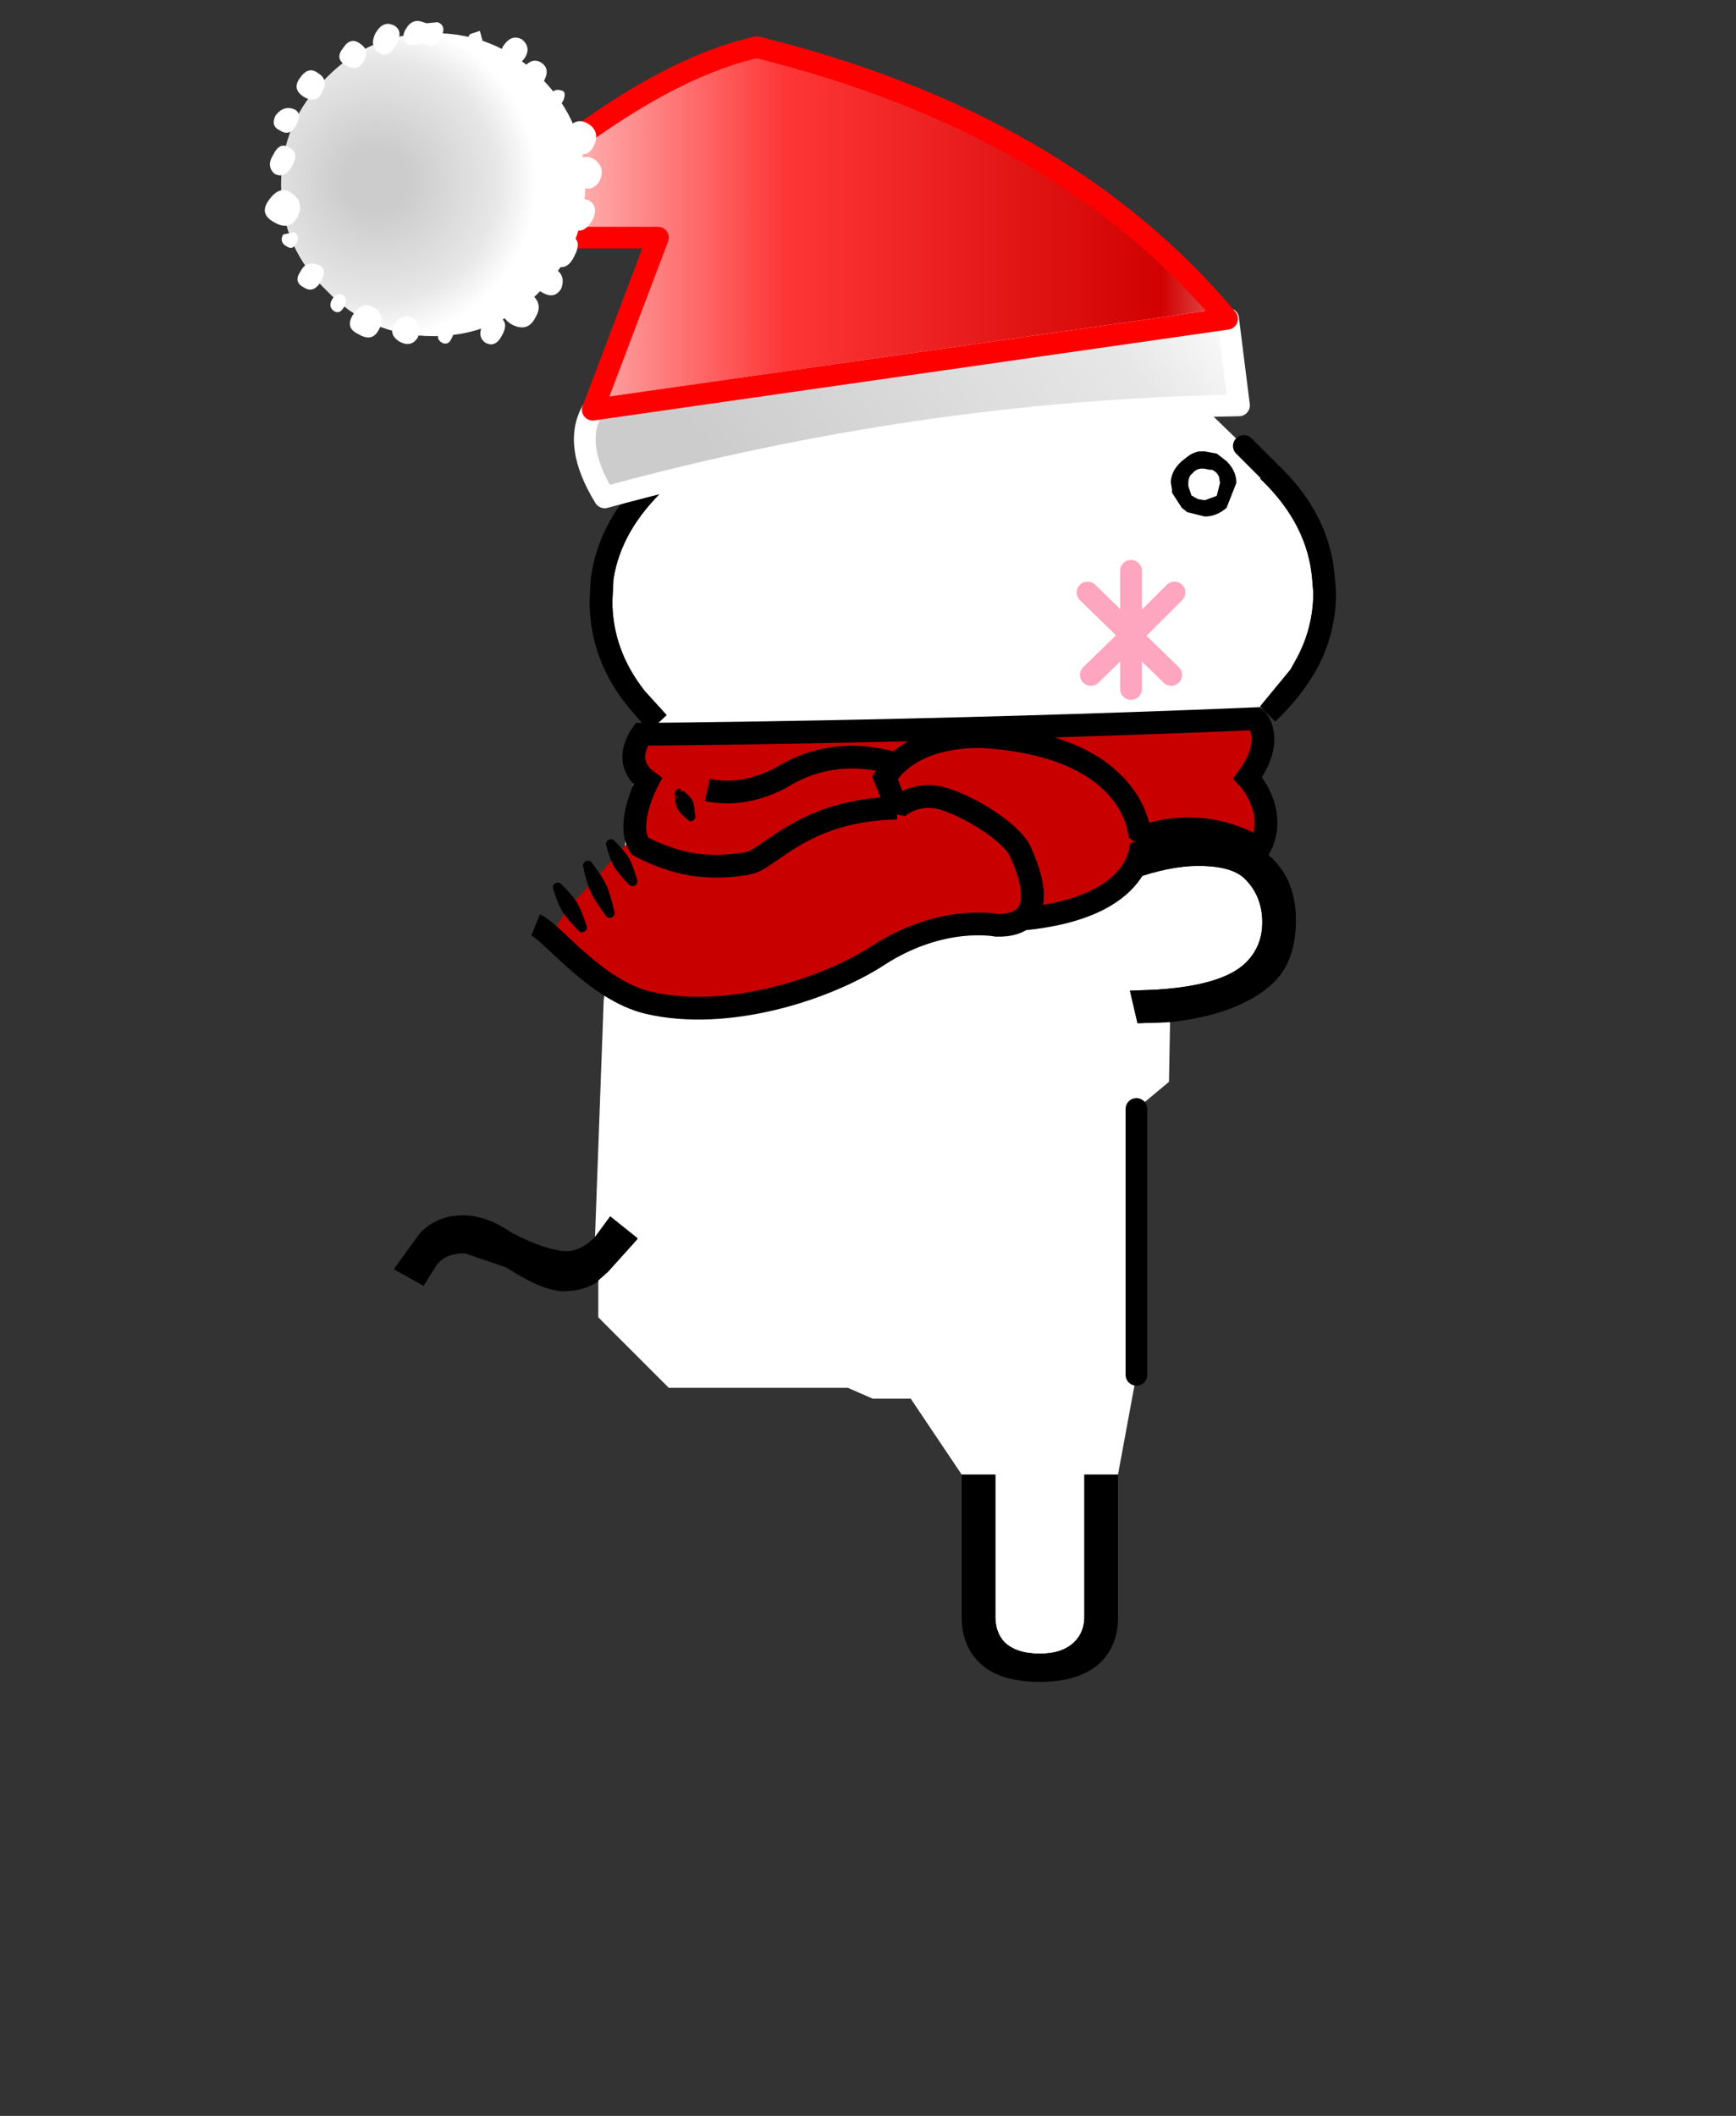 <?xml version="1.0" encoding="UTF-8" standalone="no"?>
<svg
   height="195"
   width="160"
   version="1.1"
   id="svg20"
   sodipodi:docname="back-walking-2.svg"
   inkscape:version="1.3 (0e150ed6c4, 2023-07-21)"
   xmlns:inkscape="http://www.inkscape.org/namespaces/inkscape"
   xmlns:sodipodi="http://sodipodi.sourceforge.net/DTD/sodipodi-0.dtd"
   xmlns:xlink="http://www.w3.org/1999/xlink"
   xmlns="http://www.w3.org/2000/svg"
   xmlns:svg="http://www.w3.org/2000/svg">
  <rect width="100%" height="100%" fill="#333333" stroke="none"/>
  <sodipodi:namedview
     id="namedview20"
     pagecolor="#909090"
     bordercolor="#000000"
     borderopacity="0.25"
     inkscape:showpageshadow="2"
     inkscape:pageopacity="0.0"
     inkscape:pagecheckerboard="0"
     inkscape:deskcolor="#d1d1d1"
     inkscape:zoom="6.0564103"
     inkscape:cx="79.997883"
     inkscape:cy="97.499999"
     inkscape:window-width="2560"
     inkscape:window-height="1377"
     inkscape:window-x="-8"
     inkscape:window-y="-8"
     inkscape:window-maximized="1"
     inkscape:current-layer="svg20" />
  <defs
     id="defs10">
    <linearGradient
       gradientTransform="matrix(-.016 -.009 .003 -.004 -107.85 7.65)"
       gradientUnits="userSpaceOnUse"
       id="a"
       spreadMethod="pad"
       x1="-819.2"
       x2="819.2">
      <stop
         offset=".204"
         stop-color="#ccc"
         id="stop1" />
      <stop
         offset=".804"
         stop-color="#e7e7e7"
         id="stop2" />
      <stop
         offset="1"
         stop-color="#fff"
         id="stop3" />
    </linearGradient>
    <linearGradient
       gradientTransform="matrix(.028 0 0 .01 -104.45 -.65)"
       gradientUnits="userSpaceOnUse"
       id="b"
       spreadMethod="pad"
       x1="-819.2"
       x2="819.2">
      <stop
         offset=".004"
         stop-color="#fff"
         id="stop4" />
      <stop
         offset=".18"
         stop-color="#d10101"
         id="stop5" />
      <stop
         offset=".557"
         stop-color="#fe3636"
         id="stop6" />
      <stop
         offset=".906"
         stop-color="#fff"
         id="stop7" />
    </linearGradient>
    <linearGradient
       xlink:href="#a"
       id="d"
       gradientUnits="userSpaceOnUse"
       gradientTransform="matrix(-.016 -.009 .003 -.004 -107.85 7.65)"
       x1="-819.2"
       x2="819.2"
       spreadMethod="pad" />
    <linearGradient
       xlink:href="#b"
       id="e"
       gradientUnits="userSpaceOnUse"
       gradientTransform="matrix(.028 0 0 .01 -104.45 -.65)"
       x1="-819.2"
       x2="819.2"
       spreadMethod="pad" />
    <radialGradient
       cx="0"
       cy="0"
       gradientTransform="translate(2.6 -.2) scale(.009)"
       gradientUnits="userSpaceOnUse"
       id="c"
       r="819.2"
       spreadMethod="pad">
      <stop
         offset=".204"
         stop-color="#ccc"
         id="stop8" />
      <stop
         offset=".757"
         stop-color="#e7e7e7"
         id="stop9" />
      <stop
         offset="1"
         stop-color="#fff"
         id="stop10" />
    </radialGradient>
    <radialGradient
       xlink:href="#c"
       id="f"
       gradientUnits="userSpaceOnUse"
       gradientTransform="translate(2.6 -.2) scale(.009)"
       cx="0"
       cy="0"
       r="819.2"
       spreadMethod="pad" />
  </defs>
  <path
     d="m 87.94,35 2.4,1.1 7.7,-17.2 7.8,17.2 2.5,-1.1 6.3,6.1 2.2,2.2 -0.7,0.8 0.2,0.2 c 2.8,2.733 4.334,5.767 4.6,9.1 l 0.1,1.2 c 0,2.2 -0.533,4.267 -1.6,6.2 l -0.5,0.9 -2.8,3.4 0.2,0.2 -0.6,0.6 -6.5,1.8 v 9.4 l -6.5,1.4 -6.3,1.8 1.3,3.2 6.7,-2.5 c 2.267,-0.8 4.267,-1.2 6,-1.2 2.067,0 3.5,0.4 4.3,1.2 1.067,1.067 1.6,2.4 1.6,4 0,1.467 -0.5,2.7 -1.5,3.7 -1.4,1.4 -4.133,2.234 -8.2,2.5 l -2.5,0.1 0.7,3 3,-0.1 -0.1,5.5 -3,2.5 v 24.5 l -1.7,9.2 h -3.1 V 149 c 0,0.934 -0.3,1.701 -0.9,2.301 -0.733,0.733 -1.8,1.1 -3.2,1.1 -1.467,0 -2.567,-0.367 -3.3,-1.1 -0.533,-0.6 -0.8,-1.367 -0.8,-2.3 v -13.1 h -3.1 l -4.7,-7 h -3.5 l -2.3,-1 h -16.5 l -6.5,-6.5 V 118 l 0.9,-0.8 2.7,-3 v -0.1 l -2.5,-2 -1.4,1.9 0.8,-21.8 3.5,-25.6 0.8,0.7 1.5,-1.4 -2,-2.2 c -2,-2.534 -3,-5.301 -3,-8.301 l 0.1,-2 c 0.466,-3.067 2.1,-5.9 4.9,-8.5 l -1.5,-1.5 1,-7.9 1.3,0.6 7.7,-17.2 7.7,17.2 2.5,-1.1 h 7.8"
     fill="#ffffff"
     fill-rule="evenodd"
     id="path10"
     style="display:inline" />
  <path
     d="m 108.34,35 -2.5,1.1 -7.8,-17.2 -7.7,17.2 L 87.94,35 95.894,16.137 108.34,35 m -28.2,0 -2.5,1.1 -7.7,-17.2 -7.7,17.2 -1.3,-0.6 -1.1,-0.5 10.1,-22 10.2,22 m -20.2,8.4 1.5,1.5 c -2.8,2.6 -4.434,5.433 -4.9,8.5 l -0.1,2 c 0,3 1,5.767 3,8.3 l 2,2.2 -1.5,1.4 -0.8,-0.7 -1.2,-1.4 c -2.4,-2.933 -3.6,-6.2 -3.6,-9.8 l 0.1,-2 c 0.466,-3.733 2.3,-7.067 5.5,-10 m -5.1,70.6 1.4,-1.9 2.5,2 v 0.1 l -2.7,3 -0.9,0.8 v 0.1 c -0.934,0.6 -2,0.9 -3.2,0.9 -1.267,0 -3.034,-0.733 -5.3,-2.2 l -3.8,-1.3 c -1.2,0 -2.067,0.367 -2.6,1.1 l -1.2,1.9 -2.7,-1.5 v -0.1 l 2.4,-3.3 c 1.066,-1.066 2.366,-1.6 3.9,-1.6 1.466,0 2.966,0.534 4.5,1.6 2.2,1.134 3.9,1.7 5.1,1.7 0.866,0 1.733,-0.433 2.6,-1.3 m 33.8,21.9 h 3.1 V 149 c 0,0.934 0.267,1.701 0.8,2.301 0.733,0.733 1.833,1.1 3.3,1.1 1.4,0 2.467,-0.367 3.2,-1.1 0.6,-0.6 0.9,-1.367 0.9,-2.3 v -13.1 h 3.1 v 13.2 c 0,1.667 -0.533,3.033 -1.6,4.1 -1.266,1.2 -3.133,1.8 -5.6,1.8 -2.533,0 -4.4,-0.6 -5.6,-1.8 -1.067,-1.067 -1.6,-2.433 -1.6,-4.1 v -13.2 m 19.2,-41.7 -3,0.1 -0.7,-3 2.5,-0.1 c 4.067,-0.267 6.8,-1.1 8.2,-2.5 1,-1 1.5,-2.234 1.5,-3.7 0,-1.6 -0.533,-2.934 -1.6,-4 -0.8,-0.8 -2.233,-1.2 -4.3,-1.2 -1.733,0 -3.733,0.4 -6,1.2 l -6.7,2.5 -1.3,-3.2 6.3,-1.8 6.5,-1.4 1.5,-0.1 c 2.934,0 5.1,0.7 6.5,2.1 1.467,1.4 2.2,3.3 2.2,5.7 0,2.466 -0.666,4.366 -2,5.7 l -0.8,0.7 c -2.133,1.6 -5.066,2.6 -8.8,3 m 8.5,-28.9 -0.2,-0.2 2.8,-3.4 0.5,-0.9 c 1.057,-1.895 1.608,-4.031 1.6,-6.201 l -0.1,-1.2 c -0.266,-3.333 -1.8,-6.367 -4.6,-9.1 l -0.2,-0.2 0.7,-0.8 h 0.1 l 0.6,-0.7 c 3.4,3.133 5.234,6.733 5.5,10.8 l 0.1,1.2 c 0,2.533 -0.6,4.9 -1.8,7.1 -0.933,1.667 -2.2,3.267 -3.8,4.8 l -1.2,-1.2"
     fill="#000000"
     fill-rule="evenodd"
     id="path11"
     style="display:inline"
     sodipodi:nodetypes="ccccccccccccccccccccccccccccccccccscccccccscscccscsssccscssscccccsscscccccccsccccccccccccccccccc" />
  <path
     d="m116.84 43.3-2.2-2.2 2.3 2.2h-.1"
     fill="red"
     fill-rule="evenodd"
     id="path12" />
  <path
     d="M87.94 35h-7.8m24.6 91.7v-24.5m12.1-58.9-2.2-2.2"
     fill="none"
     stroke="#000"
     stroke-linecap="round"
     stroke-linejoin="round"
     stroke-width="2"
     id="path13" />
  <path
     d="m14.402-50.2-2.002 2 1.852 1.8M12.4-48.2v-.05 2.5m0-2.45-1.852 1.8m-.15-3.8 2.002 1.95v-2.95"
     fill="none"
     stroke="#fea5c0"
     stroke-linecap="round"
     stroke-linejoin="round"
     style="stroke-width:1.001"
     transform="translate(79.44 155.001) scale(2)"
     id="path14" />
  <path
     d="m-122.15 3.55 29.2 4.2q.95 1.6-.55 4.05-14.6-4-29.2-4.25l.5-4h.05-.05.05"
     fill="url(#a)"
     fill-rule="evenodd"
     transform="matrix(-2.002 0 0 1.995 -131.453 22.3)"
     style="fill:url(#d)"
     id="path15" />
  <path
     d="M-122.15 3.55Q-114.6-5.5-100.5-9q5.75 1.3 13.75 8.8h-9.2l3 7.95-29.2-4.2"
     fill="url(#b)"
     fill-rule="evenodd"
     transform="matrix(-2.002 0 0 1.995 -131.453 22.3)"
     style="fill:url(#e)"
     id="path16" />
  <path
     d="m-122.15 3.55 29.2 4.2q.95 1.6-.55 4.05-14.6-4-29.2-4.25l.5-4h.05m0 0h-.05"
     fill="none"
     stroke="#fff"
     stroke-linecap="round"
     stroke-linejoin="round"
     transform="matrix(-2.002 0 0 1.995 -131.453 22.3)"
     id="path17" />
  <path
     d="m-92.95 7.75-3-7.95h9.2q-8-7.5-13.75-8.8-14.1 3.5-21.65 12.55z"
     fill="none"
     stroke="red"
     stroke-linecap="round"
     stroke-linejoin="round"
     transform="matrix(-2.002 0 0 1.995 -131.453 22.3)"
     id="path18" />
  <g
     fill-rule="evenodd"
     id="g20"
     style="display:inline">
    <path
       d="M 4.9,-4.95 Q 7,-2.9 7,0 7,2.9 4.9,4.9 2.9,7 0,7 -2.9,7 -4.95,4.9 -7,2.9 -7,0 -7,-2.9 -4.95,-4.95 -2.9,-7 0,-7 q 2.9,0 4.9,2.05"
       fill="url(#c)"
       transform="matrix(-2.002,0,0,1.995,39.92,17.013)"
       style="fill:url(#f)"
       id="path19" />
    <path
       d="m 39.02,2.047 q -1.002,-0.399 -1.602,0.599 -0.6,0.998 0.3,1.496 l 1.201,-0.1 h 0.2 q 0.902,0.6 1.502,-0.498 0.6,-1.197 -0.3,-1.497 l -1.001,0.1 -0.3,-0.1 m -2.703,0.3 q -1.001,-0.5 -1.702,0.698 -0.6,1.197 0.3,1.796 0.801,0.598 1.602,-0.699 0.7,-1.297 -0.2,-1.795 m -3.103,1.696 q -0.901,-0.699 -1.602,0.399 -0.8,0.997 0.3,1.596 1.101,0.599 1.602,-0.399 0.6,-0.998 -0.3,-1.596 m -7.808,6.585 q -0.5,0.997 0.4,1.396 0.901,0.599 1.502,-0.499 0.6,-1.197 -0.3,-1.496 -0.902,-0.3 -1.602,0.599 M 29.71,8.433 q 0.6,-1.098 -0.4,-1.697 -0.901,-0.698 -1.702,0.5 -0.7,0.997 0.4,1.695 1.202,0.699 1.702,-0.498 m -2.803,6.884 q 0.701,-1.197 -0.2,-1.696 -0.9,-0.599 -1.501,0.598 -0.701,1.098 0.1,1.796 0.9,0.499 1.601,-0.698 m 0.5,4.689 q 0.701,-1.297 -0.5,-2.195 -1.1,-0.798 -2.102,0.599 -1,1.297 0.5,2.095 1.402,0.798 2.103,-0.499 m -1.302,1.596 q -0.4,0.699 0.3,1.098 0.601,0.399 0.902,-0.3 0.4,-0.598 -0.2,-0.997 l -1.002,0.2 m 3.204,2.793 q -1.101,-0.4 -1.602,0.599 -0.7,0.997 0.3,1.496 0.901,0.599 1.602,-0.598 0.6,-1.198 -0.3,-1.497 m 7.507,7.084 q 1.101,0.598 1.702,-0.4 0.4,-1.097 -0.4,-1.696 -1.001,-0.598 -1.702,0.4 -0.7,0.997 0.4,1.696 m -3.804,-0.699 q 1.302,0.798 1.902,-0.399 0.701,-1.197 -0.4,-1.995 -1.001,-0.699 -1.902,0.499 -0.9,1.297 0.4,1.895 m -1.3,-2.494 q 0.4,-0.698 -0.101,-1.097 -0.6,-0.3 -1.001,0.399 -0.4,0.698 0.2,1.097 0.5,0.3 0.901,-0.399 M 43.524,4.142 q 0.6,0.4 1.001,-0.2 l -0.3,-1.097 -0.901,0.3 q -0.5,0.598 0.2,0.997 m 3.303,1.497 q 1.001,0.599 1.602,-0.4 0.5,-0.897 -0.3,-1.595 -0.901,-0.5 -1.602,0.399 -0.8,0.997 0.3,1.596 m 1.302,0.798 q -0.701,1.197 0.3,1.896 0.9,0.698 1.602,-0.699 0.8,-1.297 -0.2,-1.895 -0.902,-0.5 -1.702,0.698 m 2.803,3.193 q 0.6,0.399 1,-0.4 0.3,-0.797 -0.2,-0.897 -0.7,-0.2 -1,0.399 -0.401,0.499 0.2,0.898 m 1.3,2.295 q -0.9,1.297 0.501,1.995 1.402,0.798 2.002,-0.499 0.601,-1.297 -0.5,-1.995 -1.101,-0.699 -2.002,0.499 m 0.7,3.292 q -0.9,1.197 0.4,1.896 1.202,0.698 1.903,-0.4 0.6,-1.197 -0.4,-1.995 -1.102,-0.698 -1.902,0.499 m 1.601,5.188 q 0.7,-1.297 -0.2,-1.896 -1.001,-0.498 -1.702,0.699 -0.6,1.197 0.3,1.896 0.801,0.498 1.602,-0.699 m -4.905,4.889 q -0.7,1.097 0.4,1.696 1.102,0.599 1.702,-0.4 0.4,-1.097 -0.4,-1.695 -1.001,-0.599 -1.702,0.399 m 1.402,-0.898 q 1.2,0.698 1.902,-0.798 0.8,-1.497 -0.4,-1.896 -1.202,-0.399 -1.903,0.798 -0.8,1.098 0.4,1.896 M 48.93,27.09 q -1.2,-0.898 -2.202,0.499 -1,1.396 0.4,2.294 1.502,0.799 2.203,-0.598 0.8,-1.297 -0.4,-2.195 m -8.209,4.49 q 0.6,0.299 0.901,-0.4 0.4,-0.698 -0.2,-0.798 -0.5,-0.3 -0.901,0.3 -0.4,0.498 0.2,0.897 m 4.004,0 q 0.901,0.5 1.502,-0.598 0.7,-1.197 -0.1,-1.696 -0.901,-0.5 -1.602,0.598 -0.6,1.098 0.2,1.696"
       fill="#ffffff"
       id="path20" />
  </g>
  <path
     d="m 110.632,41.6 h 0.402 l 1.107,0.2 0.906,0.7 q 0.905,0.9 0.905,2 l -0.905,2.3 q -0.906,0.8 -2.013,0.8 l -1.61,-0.4 -0.503,-0.4 -0.905,-1.4 v -0.3 l -0.101,-0.6 v -0.2 q 0.1,-1 1.006,-1.8 l 0.503,-0.4 q 0.503,-0.4 1.107,-0.5 h 0.1 m 0.906,1.7 -0.503,-0.1 q -0.704,-0.1 -1.107,0.4 -0.402,0.3 -0.402,0.9 v 0.3 l 0.302,0.9 h 0.1 l 0.101,0.1 0.402,0.2 0.604,0.1 1.107,-0.4 0.302,-1.2 -0.1,-0.6 -0.202,-0.3 -0.1,-0.1 -0.302,-0.2 h -0.202"
     fill-rule="evenodd"
     id="gikopoipoi_eyes_open"
     style="display:inline;stroke-width:2.006" />
  <path
     d="m 107.791,44.7 h 6.3"
     stroke-width="3"
     id="gikopoipoi_eyes_closed"
     style="display:none"
     fill="none"
     stroke="#000000"
     stroke-linecap="round"
     stroke-linejoin="round" />
  <path
     d="m 59.525,67.794 30.667,-0.667 25.667,-0.778 0.333,2.889 -0.778,2.333 0.889,3.111 -0.111,3 -1.556,0.445 c 0,0 -1.444,-2.222 -9.222,-1 l -3.333,5.333 -5.111,1.445 -3.223,1.222 -6.333,0.222 -4.889,2.111 -5.444,3.111 -6.889,2 -6.667,0.445 -6.444,-1 -4.111,-3 -2.223,-2.778 1.667,-2.667 2.445,-2.555 2,-2.334 1.444,-1.444 1,-4.667 -0.778,-3.333 z"
     fill="#c90000"
     id="path4"
     style="display:inline" />
  <path
     d="m 62.231,73.426 -0.001,-0.029 c -0.003,-0.037 0.009,-0.069 -0.003,-0.069 -0.142,0.005 -0.098,0.048 0.004,0.098 0.006,0.132 10e-4,0.35 0.057,0.641 0.028,0.149 0.063,0.307 0.136,0.453 0.073,0.148 0.18,0.268 0.279,0.384 0.204,0.241 0.381,0.386 0.471,0.476 0.27,0.269 0.462,0.311 0.462,0.311 -0.302,-0.033 -0.032,0.063 0.194,-0.044 a 0.453,0.453 0 0 0 0.216,-0.603 l -0.003,0.004 a 0.703,0.703 0 0 0 -0.004,-0.078 c -0.012,-0.126 -0.013,-0.355 -0.07,-0.665 -0.027,-0.151 -0.052,-0.309 -0.12,-0.46 a 1.726,1.726 0 0 0 -0.264,-0.392 c -0.205,-0.245 -0.388,-0.383 -0.482,-0.47 -0.158,-0.147 -0.265,-0.074 -0.336,0.063 0.034,-0.375 -0.157,-0.408 -0.325,-0.329 a 0.454,0.454 0 0 0 -0.215,0.604 l 0.409,0.259 c 0,0 -0.261,-0.083 -0.405,-0.154 z m -11.204,8.602 c 0,0 0.146,0.546 0.44,1.237 0.107,0.252 0.228,0.52 0.384,0.771 0.156,0.251 0.345,0.476 0.52,0.687 0.476,0.576 0.878,0.972 0.878,0.972 a 0.453,0.453 0 0 0 0.775,-0.47 c 0,0 -0.165,-0.539 -0.455,-1.228 -0.107,-0.252 -0.218,-0.524 -0.369,-0.779 a 5.63,5.63 0 0 0 -0.506,-0.696 10.295,10.295 0 0 0 -0.892,-0.963 0.453,0.453 0 1 0 -0.775,0.469 z"
     id="path5"
     style="display:inline" />
  <path
     d="m 82.97,70.571 c 0,0 -5.112,-2.222 -10.445,0.778 0,0 -3.444,2.333 -7.333,1.444"
     fill="none"
     stroke="#000000"
     stroke-width="2.1"
     stroke-linecap="butt"
     stroke-miterlimit="1.5"
     id="path6"
     style="display:inline" />
  <path
     d="m 53.781,79.983 c 0,0 0.111,0.62 0.36,1.411 0.09,0.29 0.195,0.6 0.335,0.897 0.14,0.297 0.317,0.572 0.48,0.829 0.442,0.698 0.825,1.197 0.825,1.197 a 0.453,0.453 0 1 0 0.822,-0.38 c 0,0 -0.13,-0.615 -0.375,-1.404 -0.09,-0.29 -0.185,-0.603 -0.32,-0.903 a 6.951,6.951 0 0 0 -0.465,-0.837 c -0.441,-0.702 -0.84,-1.189 -0.84,-1.189 a 0.453,0.453 0 1 0 -0.822,0.379 z m 2.13,-1.962 c 0,0 0.116,0.512 0.372,1.166 0.092,0.237 0.198,0.489 0.338,0.725 0.141,0.237 0.315,0.447 0.476,0.644 0.441,0.542 0.814,0.909 0.814,0.909 a 0.454,0.454 0 0 0 0.784,-0.455 c 0,0 -0.135,-0.506 -0.386,-1.157 -0.092,-0.238 -0.188,-0.493 -0.324,-0.733 a 4.782,4.782 0 0 0 -0.462,-0.653 c -0.441,-0.546 -0.828,-0.901 -0.828,-0.901 a 0.453,0.453 0 0 0 -0.784,0.455 z"
     id="path7"
     style="display:inline" />
  <path
     d="m 105.182,77.596 c 0,0 0.48,6.08 -11.12,7.12 m -34.614,-17.44 c 0,0 -2.48,2.72 0.24,4.72 0,0 -2.084,3.894 -0.724,5.974 0,0 2.06,1.17 4.571,1.645 2.126,0.403 4.672,0.149 5.59,-0.108 2,-0.56 5.141,-4.904 13.548,-5.031"
     fill="none"
     stroke="#000000"
     stroke-width="2.1"
     stroke-linecap="butt"
     stroke-miterlimit="1.5"
     id="path8"
     style="display:inline" />
  <path
     d="m 58.716,67.676 c 0,0 26.603,-0.16 57.04,-1.44 0,0 1.877,1.84 -0.763,5.44 0,0 2.96,3.12 1.04,6.56 0,0 -4.72,-3.36 -10.96,-1.04 0,0 -0.08,-8.24 -14.08,-9.28 0,0 -6.64,-0.64 -9.44,3.76 l 1.12,2.8 c 0,0 1.28,-1.28 3.44,-1.04 2.16,0.24 7.014,3.054 7.92,5.04 0.907,1.987 2.8,6.88 -2.16,6.8 0,0 -5.053,-1.042 -10.94,2.777 -4.822,3.128 -13.91,6.055 -21.159,4.364 -4.906,-1.145 -8.91,-6.572 -10.412,-7.172"
     fill="none"
     stroke="#000000"
     stroke-width="2.1"
     stroke-linecap="butt"
     stroke-miterlimit="1.5"
     id="path9"
     style="display:inline" />
</svg>
